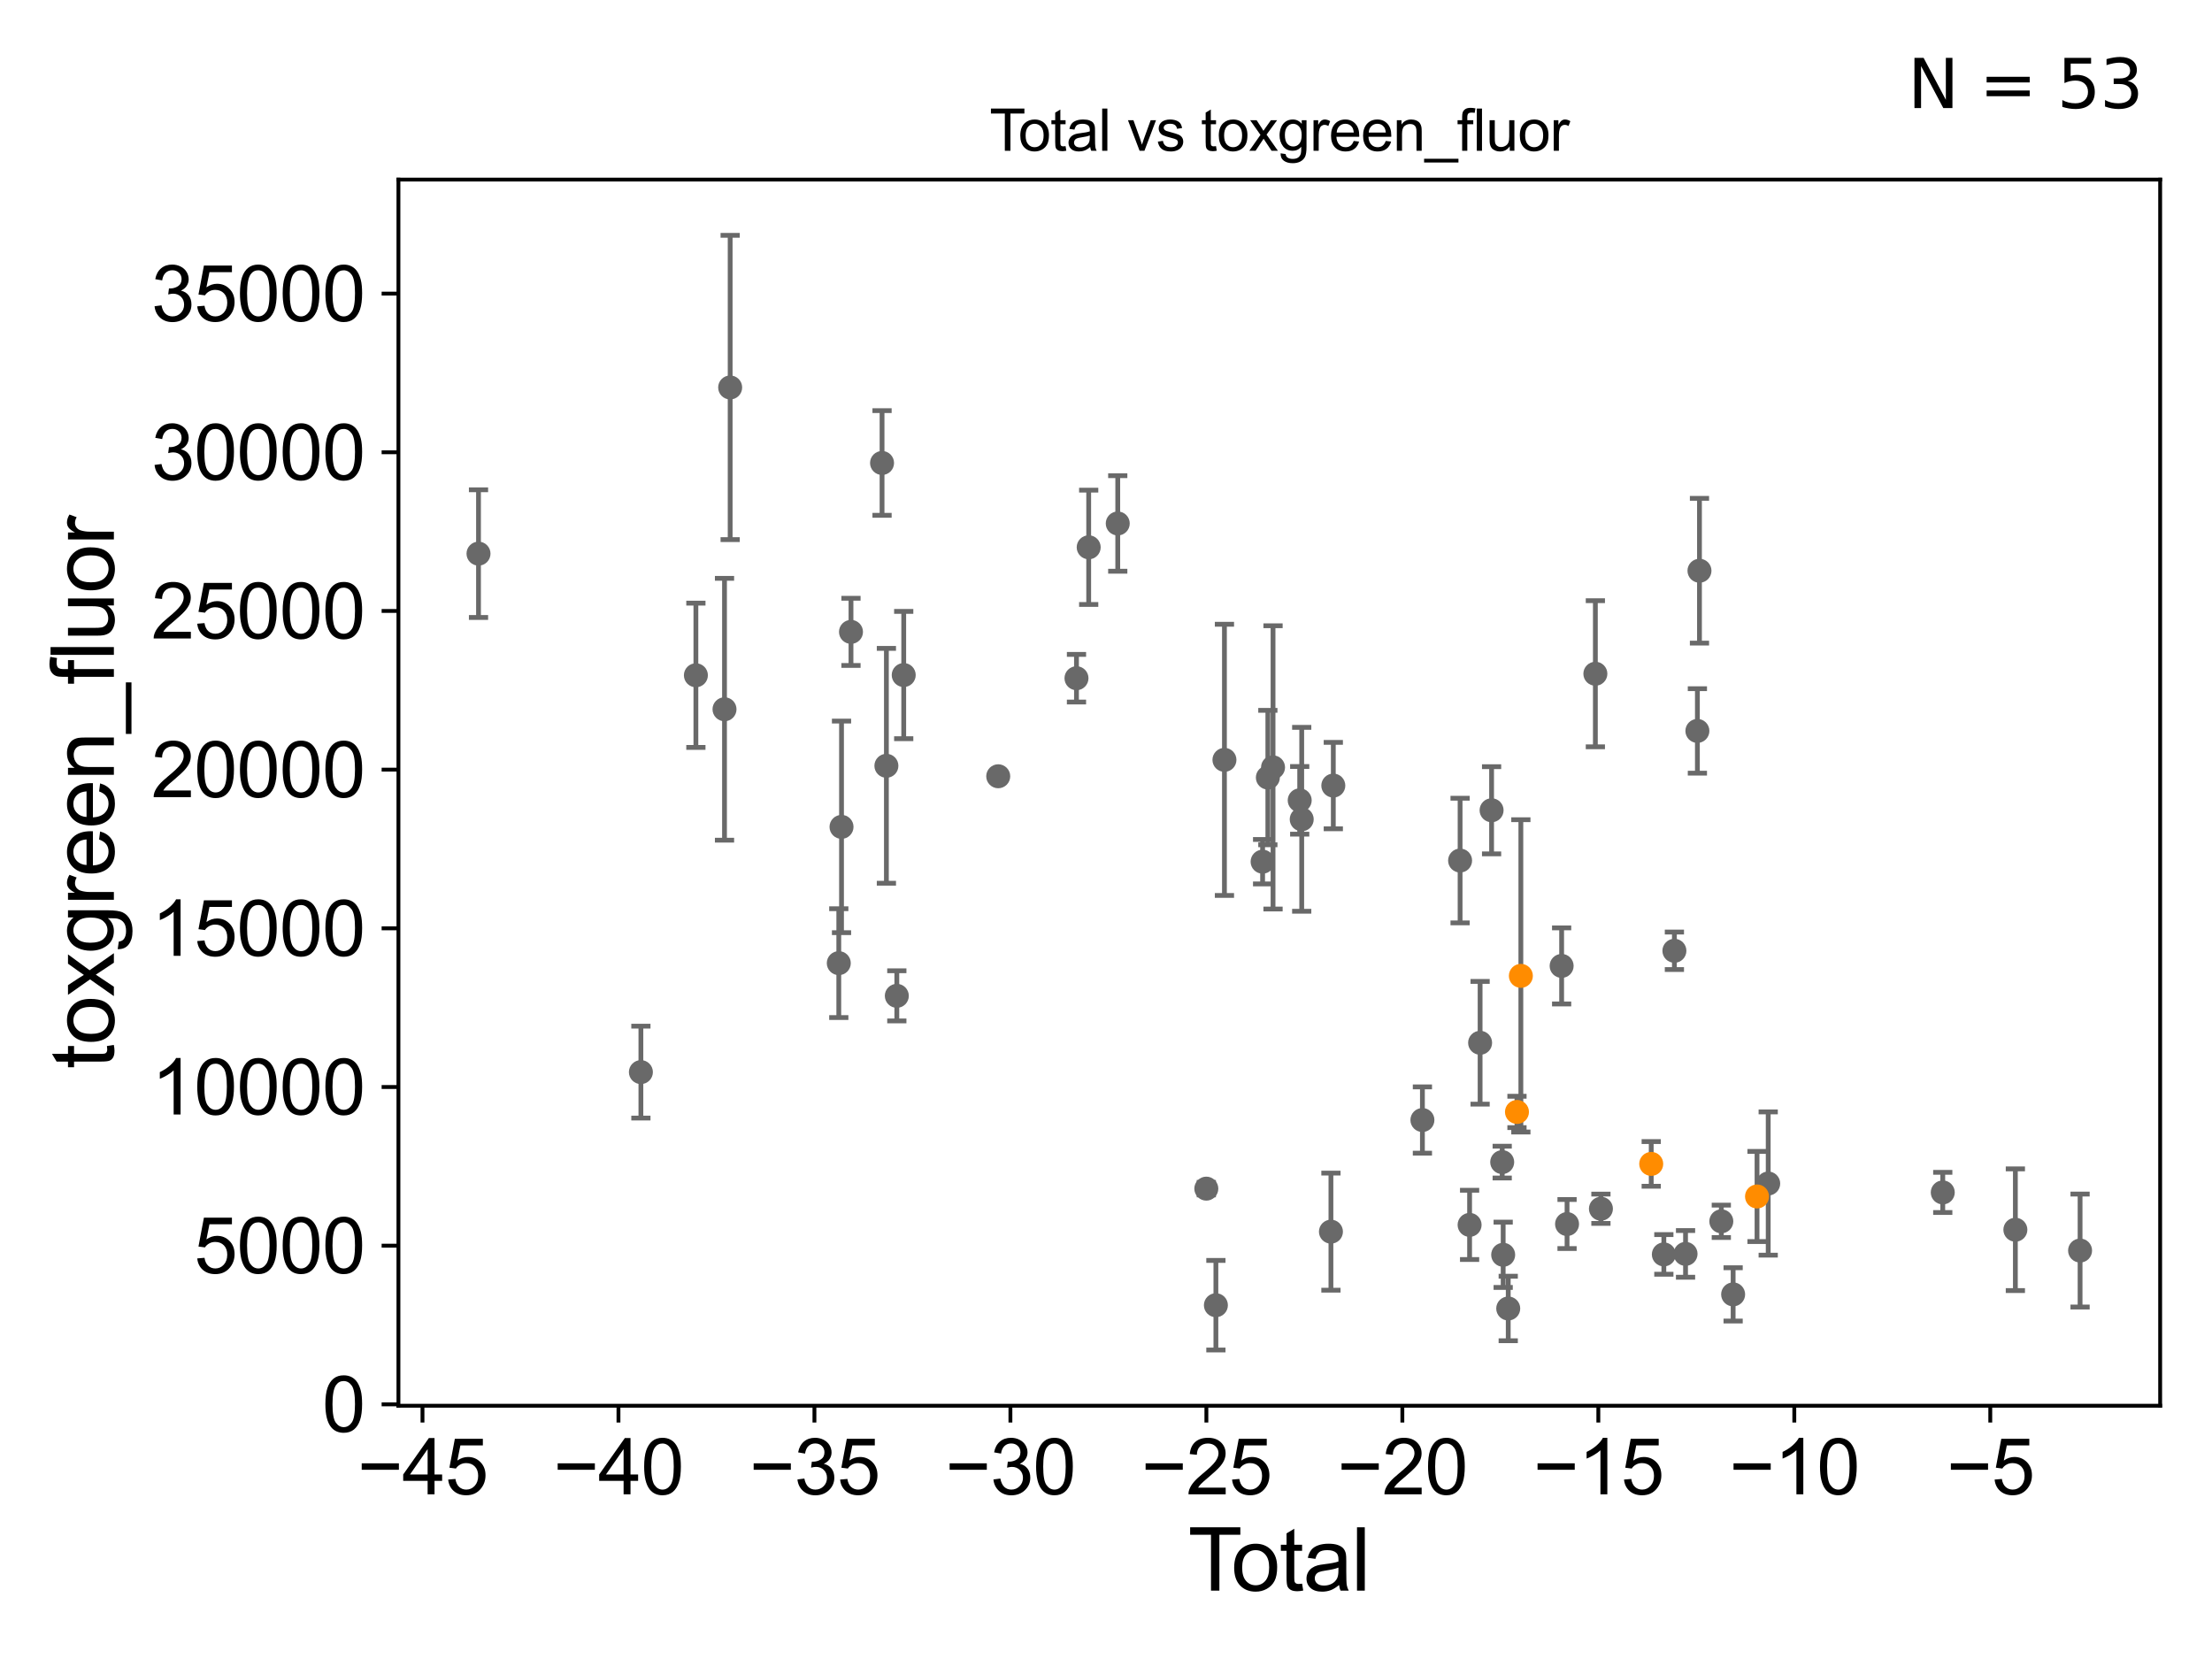 <?xml version="1.0" encoding="utf-8" standalone="no"?>
<!DOCTYPE svg PUBLIC "-//W3C//DTD SVG 1.1//EN"
  "http://www.w3.org/Graphics/SVG/1.1/DTD/svg11.dtd">
<svg xmlns:xlink="http://www.w3.org/1999/xlink" width="460.8pt" height="345.6pt" viewBox="0 0 460.8 345.6" xmlns="http://www.w3.org/2000/svg" version="1.1">
 <defs>
  <style type="text/css">*{stroke-linejoin: round; stroke-linecap: butt}</style>
 </defs>
 <g id="figure_1">
  <g id="patch_1">
   <path d="M 0 345.6 
L 460.8 345.6 
L 460.8 0 
L 0 0 
z
" style="fill: #ffffff"/>
  </g>
  <g id="axes_1">
   <g id="patch_2">
    <path d="M 83 292.84 
L 450 292.84 
L 450 37.411 
L 83 37.411 
z
" style="fill: #ffffff"/>
   </g>
   <g id="PathCollection_1">
    <defs>
     <path id="m5ad9ac6714" d="M 0 1.118 
C 0.297 1.118 0.581 1 0.791 0.791 
C 1 0.581 1.118 0.297 1.118 0 
C 1.118 -0.297 1 -0.581 0.791 -0.791 
C 0.581 -1 0.297 -1.118 0 -1.118 
C -0.297 -1.118 -0.581 -1 -0.791 -0.791 
C -1 -0.581 -1.118 -0.297 -1.118 0 
C -1.118 0.297 -1 0.581 -0.791 0.791 
C -0.581 1 -0.297 1.118 0 1.118 
z
" style="stroke: #696969"/>
    </defs>
    <g clip-path="url(#p7eef98b04d)">
     <use xlink:href="#m5ad9ac6714" x="99.682" y="115.334" style="fill: #696969; stroke: #696969"/>
     <use xlink:href="#m5ad9ac6714" x="419.839" y="256.175" style="fill: #696969; stroke: #696969"/>
     <use xlink:href="#m5ad9ac6714" x="304.164" y="179.268" style="fill: #696969; stroke: #696969"/>
     <use xlink:href="#m5ad9ac6714" x="306.144" y="255.165" style="fill: #696969; stroke: #696969"/>
     <use xlink:href="#m5ad9ac6714" x="308.333" y="217.233" style="fill: #696969; stroke: #696969"/>
     <use xlink:href="#m5ad9ac6714" x="310.725" y="168.793" style="fill: #696969; stroke: #696969"/>
     <use xlink:href="#m5ad9ac6714" x="312.936" y="242.088" style="fill: #696969; stroke: #696969"/>
     <use xlink:href="#m5ad9ac6714" x="313.139" y="261.396" style="fill: #696969; stroke: #696969"/>
     <use xlink:href="#m5ad9ac6714" x="314.192" y="272.583" style="fill: #696969; stroke: #696969"/>
     <use xlink:href="#m5ad9ac6714" x="325.317" y="201.217" style="fill: #696969; stroke: #696969"/>
     <use xlink:href="#m5ad9ac6714" x="326.446" y="254.991" style="fill: #696969; stroke: #696969"/>
     <use xlink:href="#m5ad9ac6714" x="332.344" y="140.355" style="fill: #696969; stroke: #696969"/>
     <use xlink:href="#m5ad9ac6714" x="333.502" y="251.802" style="fill: #696969; stroke: #696969"/>
     <use xlink:href="#m5ad9ac6714" x="346.61" y="261.317" style="fill: #696969; stroke: #696969"/>
     <use xlink:href="#m5ad9ac6714" x="348.808" y="198.066" style="fill: #696969; stroke: #696969"/>
     <use xlink:href="#m5ad9ac6714" x="351.13" y="261.207" style="fill: #696969; stroke: #696969"/>
     <use xlink:href="#m5ad9ac6714" x="353.598" y="152.264" style="fill: #696969; stroke: #696969"/>
     <use xlink:href="#m5ad9ac6714" x="354.031" y="118.896" style="fill: #696969; stroke: #696969"/>
     <use xlink:href="#m5ad9ac6714" x="358.581" y="254.424" style="fill: #696969; stroke: #696969"/>
     <use xlink:href="#m5ad9ac6714" x="361.043" y="269.644" style="fill: #696969; stroke: #696969"/>
     <use xlink:href="#m5ad9ac6714" x="368.35" y="246.55" style="fill: #696969; stroke: #696969"/>
     <use xlink:href="#m5ad9ac6714" x="404.713" y="248.403" style="fill: #696969; stroke: #696969"/>
     <use xlink:href="#m5ad9ac6714" x="277.753" y="163.65" style="fill: #696969; stroke: #696969"/>
     <use xlink:href="#m5ad9ac6714" x="277.258" y="256.577" style="fill: #696969; stroke: #696969"/>
     <use xlink:href="#m5ad9ac6714" x="296.315" y="233.322" style="fill: #696969; stroke: #696969"/>
     <use xlink:href="#m5ad9ac6714" x="270.752" y="166.723" style="fill: #696969; stroke: #696969"/>
     <use xlink:href="#m5ad9ac6714" x="133.51" y="223.339" style="fill: #696969; stroke: #696969"/>
     <use xlink:href="#m5ad9ac6714" x="144.967" y="140.672" style="fill: #696969; stroke: #696969"/>
     <use xlink:href="#m5ad9ac6714" x="150.929" y="147.752" style="fill: #696969; stroke: #696969"/>
     <use xlink:href="#m5ad9ac6714" x="152.106" y="80.716" style="fill: #696969; stroke: #696969"/>
     <use xlink:href="#m5ad9ac6714" x="174.735" y="200.64" style="fill: #696969; stroke: #696969"/>
     <use xlink:href="#m5ad9ac6714" x="175.304" y="172.254" style="fill: #696969; stroke: #696969"/>
     <use xlink:href="#m5ad9ac6714" x="177.276" y="131.633" style="fill: #696969; stroke: #696969"/>
     <use xlink:href="#m5ad9ac6714" x="183.747" y="96.446" style="fill: #696969; stroke: #696969"/>
     <use xlink:href="#m5ad9ac6714" x="184.653" y="159.53" style="fill: #696969; stroke: #696969"/>
     <use xlink:href="#m5ad9ac6714" x="186.824" y="207.451" style="fill: #696969; stroke: #696969"/>
     <use xlink:href="#m5ad9ac6714" x="271.171" y="170.678" style="fill: #696969; stroke: #696969"/>
     <use xlink:href="#m5ad9ac6714" x="188.261" y="140.624" style="fill: #696969; stroke: #696969"/>
     <use xlink:href="#m5ad9ac6714" x="224.251" y="141.286" style="fill: #696969; stroke: #696969"/>
     <use xlink:href="#m5ad9ac6714" x="226.795" y="114.012" style="fill: #696969; stroke: #696969"/>
     <use xlink:href="#m5ad9ac6714" x="232.848" y="109.048" style="fill: #696969; stroke: #696969"/>
     <use xlink:href="#m5ad9ac6714" x="251.298" y="247.614" style="fill: #696969; stroke: #696969"/>
     <use xlink:href="#m5ad9ac6714" x="253.293" y="271.9" style="fill: #696969; stroke: #696969"/>
     <use xlink:href="#m5ad9ac6714" x="255.074" y="158.293" style="fill: #696969; stroke: #696969"/>
     <use xlink:href="#m5ad9ac6714" x="263.024" y="179.504" style="fill: #696969; stroke: #696969"/>
     <use xlink:href="#m5ad9ac6714" x="264.118" y="161.979" style="fill: #696969; stroke: #696969"/>
     <use xlink:href="#m5ad9ac6714" x="265.196" y="159.859" style="fill: #696969; stroke: #696969"/>
     <use xlink:href="#m5ad9ac6714" x="207.949" y="161.711" style="fill: #696969; stroke: #696969"/>
     <use xlink:href="#m5ad9ac6714" x="433.318" y="260.512" style="fill: #696969; stroke: #696969"/>
    </g>
   </g>
   <g id="PathCollection_2">
    <defs>
     <path id="mcf5a7c7d64" d="M 0 1.118 
C 0.297 1.118 0.581 1 0.791 0.791 
C 1 0.581 1.118 0.297 1.118 0 
C 1.118 -0.297 1 -0.581 0.791 -0.791 
C 0.581 -1 0.297 -1.118 0 -1.118 
C -0.297 -1.118 -0.581 -1 -0.791 -0.791 
C -1 -0.581 -1.118 -0.297 -1.118 0 
C -1.118 0.297 -1 0.581 -0.791 0.791 
C -0.581 1 -0.297 1.118 0 1.118 
z
" style="stroke: #ff8c00"/>
    </defs>
    <g clip-path="url(#p7eef98b04d)">
     <use xlink:href="#mcf5a7c7d64" x="316.824" y="203.289" style="fill: #ff8c00; stroke: #ff8c00"/>
     <use xlink:href="#mcf5a7c7d64" x="343.979" y="242.462" style="fill: #ff8c00; stroke: #ff8c00"/>
     <use xlink:href="#mcf5a7c7d64" x="316.013" y="231.639" style="fill: #ff8c00; stroke: #ff8c00"/>
     <use xlink:href="#mcf5a7c7d64" x="366.02" y="249.248" style="fill: #ff8c00; stroke: #ff8c00"/>
    </g>
   </g>
   <g id="matplotlib.axis_1">
    <g id="xtick_1">
     <g id="line2d_1">
      <defs>
       <path id="m6aacf7632d" d="M 0 0 
L 0 3.5 
" style="stroke: #000000; stroke-width: 0.8"/>
      </defs>
      <g>
       <use xlink:href="#m6aacf7632d" x="88.011" y="292.84" style="stroke: #000000; stroke-width: 0.8"/>
      </g>
     </g>
     <g id="text_1">
      <!-- −45 -->
      <g transform="translate(74.441 311.293)scale(0.16 -0.16)">
       <defs>
        <path id="ArialMT-2212" d="M 3381 1997 
L 356 1997 
L 356 2522 
L 3381 2522 
L 3381 1997 
z
" transform="scale(0.016)"/>
        <path id="ArialMT-34" d="M 2069 0 
L 2069 1097 
L 81 1097 
L 81 1613 
L 2172 4581 
L 2631 4581 
L 2631 1613 
L 3250 1613 
L 3250 1097 
L 2631 1097 
L 2631 0 
L 2069 0 
z
M 2069 1613 
L 2069 3678 
L 634 1613 
L 2069 1613 
z
" transform="scale(0.016)"/>
        <path id="ArialMT-35" d="M 266 1200 
L 856 1250 
Q 922 819 1161 601 
Q 1400 384 1738 384 
Q 2144 384 2425 690 
Q 2706 997 2706 1503 
Q 2706 1984 2436 2262 
Q 2166 2541 1728 2541 
Q 1456 2541 1237 2417 
Q 1019 2294 894 2097 
L 366 2166 
L 809 4519 
L 3088 4519 
L 3088 3981 
L 1259 3981 
L 1013 2750 
Q 1425 3038 1878 3038 
Q 2478 3038 2890 2622 
Q 3303 2206 3303 1553 
Q 3303 931 2941 478 
Q 2500 -78 1738 -78 
Q 1113 -78 717 272 
Q 322 622 266 1200 
z
" transform="scale(0.016)"/>
       </defs>
       <use xlink:href="#ArialMT-2212"/>
       <use xlink:href="#ArialMT-34" x="58.398"/>
       <use xlink:href="#ArialMT-35" x="114.014"/>
      </g>
     </g>
    </g>
    <g id="xtick_2">
     <g id="line2d_2">
      <g>
       <use xlink:href="#m6aacf7632d" x="128.836" y="292.84" style="stroke: #000000; stroke-width: 0.8"/>
      </g>
     </g>
     <g id="text_2">
      <!-- −40 -->
      <g transform="translate(115.266 311.293)scale(0.16 -0.16)">
       <defs>
        <path id="ArialMT-30" d="M 266 2259 
Q 266 3072 433 3567 
Q 600 4063 929 4331 
Q 1259 4600 1759 4600 
Q 2128 4600 2406 4451 
Q 2684 4303 2865 4023 
Q 3047 3744 3150 3342 
Q 3253 2941 3253 2259 
Q 3253 1453 3087 958 
Q 2922 463 2592 192 
Q 2263 -78 1759 -78 
Q 1097 -78 719 397 
Q 266 969 266 2259 
z
M 844 2259 
Q 844 1131 1108 757 
Q 1372 384 1759 384 
Q 2147 384 2411 759 
Q 2675 1134 2675 2259 
Q 2675 3391 2411 3762 
Q 2147 4134 1753 4134 
Q 1366 4134 1134 3806 
Q 844 3388 844 2259 
z
" transform="scale(0.016)"/>
       </defs>
       <use xlink:href="#ArialMT-2212"/>
       <use xlink:href="#ArialMT-34" x="58.398"/>
       <use xlink:href="#ArialMT-30" x="114.014"/>
      </g>
     </g>
    </g>
    <g id="xtick_3">
     <g id="line2d_3">
      <g>
       <use xlink:href="#m6aacf7632d" x="169.661" y="292.84" style="stroke: #000000; stroke-width: 0.8"/>
      </g>
     </g>
     <g id="text_3">
      <!-- −35 -->
      <g transform="translate(156.091 311.293)scale(0.16 -0.16)">
       <defs>
        <path id="ArialMT-33" d="M 269 1209 
L 831 1284 
Q 928 806 1161 595 
Q 1394 384 1728 384 
Q 2125 384 2398 659 
Q 2672 934 2672 1341 
Q 2672 1728 2419 1979 
Q 2166 2231 1775 2231 
Q 1616 2231 1378 2169 
L 1441 2663 
Q 1497 2656 1531 2656 
Q 1891 2656 2178 2843 
Q 2466 3031 2466 3422 
Q 2466 3731 2256 3934 
Q 2047 4138 1716 4138 
Q 1388 4138 1169 3931 
Q 950 3725 888 3313 
L 325 3413 
Q 428 3978 793 4289 
Q 1159 4600 1703 4600 
Q 2078 4600 2393 4439 
Q 2709 4278 2876 4000 
Q 3044 3722 3044 3409 
Q 3044 3113 2884 2869 
Q 2725 2625 2413 2481 
Q 2819 2388 3044 2092 
Q 3269 1797 3269 1353 
Q 3269 753 2831 336 
Q 2394 -81 1725 -81 
Q 1122 -81 723 278 
Q 325 638 269 1209 
z
" transform="scale(0.016)"/>
       </defs>
       <use xlink:href="#ArialMT-2212"/>
       <use xlink:href="#ArialMT-33" x="58.398"/>
       <use xlink:href="#ArialMT-35" x="114.014"/>
      </g>
     </g>
    </g>
    <g id="xtick_4">
     <g id="line2d_4">
      <g>
       <use xlink:href="#m6aacf7632d" x="210.486" y="292.84" style="stroke: #000000; stroke-width: 0.8"/>
      </g>
     </g>
     <g id="text_4">
      <!-- −30 -->
      <g transform="translate(196.916 311.293)scale(0.16 -0.16)">
       <use xlink:href="#ArialMT-2212"/>
       <use xlink:href="#ArialMT-33" x="58.398"/>
       <use xlink:href="#ArialMT-30" x="114.014"/>
      </g>
     </g>
    </g>
    <g id="xtick_5">
     <g id="line2d_5">
      <g>
       <use xlink:href="#m6aacf7632d" x="251.311" y="292.84" style="stroke: #000000; stroke-width: 0.8"/>
      </g>
     </g>
     <g id="text_5">
      <!-- −25 -->
      <g transform="translate(237.741 311.293)scale(0.16 -0.16)">
       <defs>
        <path id="ArialMT-32" d="M 3222 541 
L 3222 0 
L 194 0 
Q 188 203 259 391 
Q 375 700 629 1000 
Q 884 1300 1366 1694 
Q 2113 2306 2375 2664 
Q 2638 3022 2638 3341 
Q 2638 3675 2398 3904 
Q 2159 4134 1775 4134 
Q 1369 4134 1125 3890 
Q 881 3647 878 3216 
L 300 3275 
Q 359 3922 746 4261 
Q 1134 4600 1788 4600 
Q 2447 4600 2831 4234 
Q 3216 3869 3216 3328 
Q 3216 3053 3103 2787 
Q 2991 2522 2730 2228 
Q 2469 1934 1863 1422 
Q 1356 997 1212 845 
Q 1069 694 975 541 
L 3222 541 
z
" transform="scale(0.016)"/>
       </defs>
       <use xlink:href="#ArialMT-2212"/>
       <use xlink:href="#ArialMT-32" x="58.398"/>
       <use xlink:href="#ArialMT-35" x="114.014"/>
      </g>
     </g>
    </g>
    <g id="xtick_6">
     <g id="line2d_6">
      <g>
       <use xlink:href="#m6aacf7632d" x="292.136" y="292.84" style="stroke: #000000; stroke-width: 0.8"/>
      </g>
     </g>
     <g id="text_6">
      <!-- −20 -->
      <g transform="translate(278.566 311.293)scale(0.16 -0.16)">
       <use xlink:href="#ArialMT-2212"/>
       <use xlink:href="#ArialMT-32" x="58.398"/>
       <use xlink:href="#ArialMT-30" x="114.014"/>
      </g>
     </g>
    </g>
    <g id="xtick_7">
     <g id="line2d_7">
      <g>
       <use xlink:href="#m6aacf7632d" x="332.961" y="292.84" style="stroke: #000000; stroke-width: 0.8"/>
      </g>
     </g>
     <g id="text_7">
      <!-- −15 -->
      <g transform="translate(319.391 311.293)scale(0.16 -0.16)">
       <defs>
        <path id="ArialMT-31" d="M 2384 0 
L 1822 0 
L 1822 3584 
Q 1619 3391 1289 3197 
Q 959 3003 697 2906 
L 697 3450 
Q 1169 3672 1522 3987 
Q 1875 4303 2022 4600 
L 2384 4600 
L 2384 0 
z
" transform="scale(0.016)"/>
       </defs>
       <use xlink:href="#ArialMT-2212"/>
       <use xlink:href="#ArialMT-31" x="58.398"/>
       <use xlink:href="#ArialMT-35" x="114.014"/>
      </g>
     </g>
    </g>
    <g id="xtick_8">
     <g id="line2d_8">
      <g>
       <use xlink:href="#m6aacf7632d" x="373.786" y="292.84" style="stroke: #000000; stroke-width: 0.8"/>
      </g>
     </g>
     <g id="text_8">
      <!-- −10 -->
      <g transform="translate(360.216 311.293)scale(0.16 -0.16)">
       <use xlink:href="#ArialMT-2212"/>
       <use xlink:href="#ArialMT-31" x="58.398"/>
       <use xlink:href="#ArialMT-30" x="114.014"/>
      </g>
     </g>
    </g>
    <g id="xtick_9">
     <g id="line2d_9">
      <g>
       <use xlink:href="#m6aacf7632d" x="414.611" y="292.84" style="stroke: #000000; stroke-width: 0.8"/>
      </g>
     </g>
     <g id="text_9">
      <!-- −5 -->
      <g transform="translate(405.49 311.293)scale(0.16 -0.16)">
       <use xlink:href="#ArialMT-2212"/>
       <use xlink:href="#ArialMT-35" x="58.398"/>
      </g>
     </g>
    </g>
    <g id="text_10">
     <!-- Total -->
     <g transform="translate(247.495 331.357)scale(0.18 -0.18)">
      <defs>
       <path id="ArialMT-54" d="M 1659 0 
L 1659 4041 
L 150 4041 
L 150 4581 
L 3781 4581 
L 3781 4041 
L 2266 4041 
L 2266 0 
L 1659 0 
z
" transform="scale(0.016)"/>
       <path id="ArialMT-6f" d="M 213 1659 
Q 213 2581 725 3025 
Q 1153 3394 1769 3394 
Q 2453 3394 2887 2945 
Q 3322 2497 3322 1706 
Q 3322 1066 3130 698 
Q 2938 331 2570 128 
Q 2203 -75 1769 -75 
Q 1072 -75 642 372 
Q 213 819 213 1659 
z
M 791 1659 
Q 791 1022 1069 705 
Q 1347 388 1769 388 
Q 2188 388 2466 706 
Q 2744 1025 2744 1678 
Q 2744 2294 2464 2611 
Q 2184 2928 1769 2928 
Q 1347 2928 1069 2612 
Q 791 2297 791 1659 
z
" transform="scale(0.016)"/>
       <path id="ArialMT-74" d="M 1650 503 
L 1731 6 
Q 1494 -44 1306 -44 
Q 1000 -44 831 53 
Q 663 150 594 308 
Q 525 466 525 972 
L 525 2881 
L 113 2881 
L 113 3319 
L 525 3319 
L 525 4141 
L 1084 4478 
L 1084 3319 
L 1650 3319 
L 1650 2881 
L 1084 2881 
L 1084 941 
Q 1084 700 1114 631 
Q 1144 563 1211 522 
Q 1278 481 1403 481 
Q 1497 481 1650 503 
z
" transform="scale(0.016)"/>
       <path id="ArialMT-61" d="M 2588 409 
Q 2275 144 1986 34 
Q 1697 -75 1366 -75 
Q 819 -75 525 192 
Q 231 459 231 875 
Q 231 1119 342 1320 
Q 453 1522 633 1644 
Q 813 1766 1038 1828 
Q 1203 1872 1538 1913 
Q 2219 1994 2541 2106 
Q 2544 2222 2544 2253 
Q 2544 2597 2384 2738 
Q 2169 2928 1744 2928 
Q 1347 2928 1158 2789 
Q 969 2650 878 2297 
L 328 2372 
Q 403 2725 575 2942 
Q 747 3159 1072 3276 
Q 1397 3394 1825 3394 
Q 2250 3394 2515 3294 
Q 2781 3194 2906 3042 
Q 3031 2891 3081 2659 
Q 3109 2516 3109 2141 
L 3109 1391 
Q 3109 606 3145 398 
Q 3181 191 3288 0 
L 2700 0 
Q 2613 175 2588 409 
z
M 2541 1666 
Q 2234 1541 1622 1453 
Q 1275 1403 1131 1340 
Q 988 1278 909 1158 
Q 831 1038 831 891 
Q 831 666 1001 516 
Q 1172 366 1500 366 
Q 1825 366 2078 508 
Q 2331 650 2450 897 
Q 2541 1088 2541 1459 
L 2541 1666 
z
" transform="scale(0.016)"/>
       <path id="ArialMT-6c" d="M 409 0 
L 409 4581 
L 972 4581 
L 972 0 
L 409 0 
z
" transform="scale(0.016)"/>
      </defs>
      <use xlink:href="#ArialMT-54"/>
      <use xlink:href="#ArialMT-6f" x="49.959"/>
      <use xlink:href="#ArialMT-74" x="105.574"/>
      <use xlink:href="#ArialMT-61" x="133.357"/>
      <use xlink:href="#ArialMT-6c" x="188.973"/>
     </g>
    </g>
   </g>
   <g id="matplotlib.axis_2">
    <g id="ytick_1">
     <g id="line2d_10">
      <defs>
       <path id="mf12c373e8e" d="M 0 0 
L -3.5 0 
" style="stroke: #000000; stroke-width: 0.8"/>
      </defs>
      <g>
       <use xlink:href="#mf12c373e8e" x="83" y="292.553" style="stroke: #000000; stroke-width: 0.8"/>
      </g>
     </g>
     <g id="text_11">
      <!-- 0 -->
      <g transform="translate(67.103 298.28)scale(0.16 -0.16)">
       <use xlink:href="#ArialMT-30"/>
      </g>
     </g>
    </g>
    <g id="ytick_2">
     <g id="line2d_11">
      <g>
       <use xlink:href="#mf12c373e8e" x="83" y="259.498" style="stroke: #000000; stroke-width: 0.8"/>
      </g>
     </g>
     <g id="text_12">
      <!-- 5000 -->
      <g transform="translate(40.41 265.224)scale(0.16 -0.16)">
       <use xlink:href="#ArialMT-35"/>
       <use xlink:href="#ArialMT-30" x="55.615"/>
       <use xlink:href="#ArialMT-30" x="111.23"/>
       <use xlink:href="#ArialMT-30" x="166.846"/>
      </g>
     </g>
    </g>
    <g id="ytick_3">
     <g id="line2d_12">
      <g>
       <use xlink:href="#mf12c373e8e" x="83" y="226.443" style="stroke: #000000; stroke-width: 0.8"/>
      </g>
     </g>
     <g id="text_13">
      <!-- 10000 -->
      <g transform="translate(31.512 232.169)scale(0.16 -0.16)">
       <use xlink:href="#ArialMT-31"/>
       <use xlink:href="#ArialMT-30" x="55.615"/>
       <use xlink:href="#ArialMT-30" x="111.23"/>
       <use xlink:href="#ArialMT-30" x="166.846"/>
       <use xlink:href="#ArialMT-30" x="222.461"/>
      </g>
     </g>
    </g>
    <g id="ytick_4">
     <g id="line2d_13">
      <g>
       <use xlink:href="#mf12c373e8e" x="83" y="193.388" style="stroke: #000000; stroke-width: 0.8"/>
      </g>
     </g>
     <g id="text_14">
      <!-- 15000 -->
      <g transform="translate(31.512 199.114)scale(0.16 -0.16)">
       <use xlink:href="#ArialMT-31"/>
       <use xlink:href="#ArialMT-35" x="55.615"/>
       <use xlink:href="#ArialMT-30" x="111.23"/>
       <use xlink:href="#ArialMT-30" x="166.846"/>
       <use xlink:href="#ArialMT-30" x="222.461"/>
      </g>
     </g>
    </g>
    <g id="ytick_5">
     <g id="line2d_14">
      <g>
       <use xlink:href="#mf12c373e8e" x="83" y="160.332" style="stroke: #000000; stroke-width: 0.8"/>
      </g>
     </g>
     <g id="text_15">
      <!-- 20000 -->
      <g transform="translate(31.512 166.059)scale(0.16 -0.16)">
       <use xlink:href="#ArialMT-32"/>
       <use xlink:href="#ArialMT-30" x="55.615"/>
       <use xlink:href="#ArialMT-30" x="111.23"/>
       <use xlink:href="#ArialMT-30" x="166.846"/>
       <use xlink:href="#ArialMT-30" x="222.461"/>
      </g>
     </g>
    </g>
    <g id="ytick_6">
     <g id="line2d_15">
      <g>
       <use xlink:href="#mf12c373e8e" x="83" y="127.277" style="stroke: #000000; stroke-width: 0.8"/>
      </g>
     </g>
     <g id="text_16">
      <!-- 25000 -->
      <g transform="translate(31.512 133.003)scale(0.16 -0.16)">
       <use xlink:href="#ArialMT-32"/>
       <use xlink:href="#ArialMT-35" x="55.615"/>
       <use xlink:href="#ArialMT-30" x="111.23"/>
       <use xlink:href="#ArialMT-30" x="166.846"/>
       <use xlink:href="#ArialMT-30" x="222.461"/>
      </g>
     </g>
    </g>
    <g id="ytick_7">
     <g id="line2d_16">
      <g>
       <use xlink:href="#mf12c373e8e" x="83" y="94.222" style="stroke: #000000; stroke-width: 0.8"/>
      </g>
     </g>
     <g id="text_17">
      <!-- 30000 -->
      <g transform="translate(31.512 99.948)scale(0.16 -0.16)">
       <use xlink:href="#ArialMT-33"/>
       <use xlink:href="#ArialMT-30" x="55.615"/>
       <use xlink:href="#ArialMT-30" x="111.23"/>
       <use xlink:href="#ArialMT-30" x="166.846"/>
       <use xlink:href="#ArialMT-30" x="222.461"/>
      </g>
     </g>
    </g>
    <g id="ytick_8">
     <g id="line2d_17">
      <g>
       <use xlink:href="#mf12c373e8e" x="83" y="61.167" style="stroke: #000000; stroke-width: 0.8"/>
      </g>
     </g>
     <g id="text_18">
      <!-- 35000 -->
      <g transform="translate(31.512 66.893)scale(0.16 -0.16)">
       <use xlink:href="#ArialMT-33"/>
       <use xlink:href="#ArialMT-35" x="55.615"/>
       <use xlink:href="#ArialMT-30" x="111.23"/>
       <use xlink:href="#ArialMT-30" x="166.846"/>
       <use xlink:href="#ArialMT-30" x="222.461"/>
      </g>
     </g>
    </g>
    <g id="text_19">
     <!-- toxgreen_fluor -->
     <g transform="translate(23.724 222.658)rotate(-90)scale(0.18 -0.18)">
      <defs>
       <path id="ArialMT-78" d="M 47 0 
L 1259 1725 
L 138 3319 
L 841 3319 
L 1350 2541 
Q 1494 2319 1581 2169 
Q 1719 2375 1834 2534 
L 2394 3319 
L 3066 3319 
L 1919 1756 
L 3153 0 
L 2463 0 
L 1781 1031 
L 1600 1309 
L 728 0 
L 47 0 
z
" transform="scale(0.016)"/>
       <path id="ArialMT-67" d="M 319 -275 
L 866 -356 
Q 900 -609 1056 -725 
Q 1266 -881 1628 -881 
Q 2019 -881 2231 -725 
Q 2444 -569 2519 -288 
Q 2563 -116 2559 434 
Q 2191 0 1641 0 
Q 956 0 581 494 
Q 206 988 206 1678 
Q 206 2153 378 2554 
Q 550 2956 876 3175 
Q 1203 3394 1644 3394 
Q 2231 3394 2613 2919 
L 2613 3319 
L 3131 3319 
L 3131 450 
Q 3131 -325 2973 -648 
Q 2816 -972 2473 -1159 
Q 2131 -1347 1631 -1347 
Q 1038 -1347 672 -1080 
Q 306 -813 319 -275 
z
M 784 1719 
Q 784 1066 1043 766 
Q 1303 466 1694 466 
Q 2081 466 2343 764 
Q 2606 1063 2606 1700 
Q 2606 2309 2336 2618 
Q 2066 2928 1684 2928 
Q 1309 2928 1046 2623 
Q 784 2319 784 1719 
z
" transform="scale(0.016)"/>
       <path id="ArialMT-72" d="M 416 0 
L 416 3319 
L 922 3319 
L 922 2816 
Q 1116 3169 1280 3281 
Q 1444 3394 1641 3394 
Q 1925 3394 2219 3213 
L 2025 2691 
Q 1819 2813 1613 2813 
Q 1428 2813 1281 2702 
Q 1134 2591 1072 2394 
Q 978 2094 978 1738 
L 978 0 
L 416 0 
z
" transform="scale(0.016)"/>
       <path id="ArialMT-65" d="M 2694 1069 
L 3275 997 
Q 3138 488 2766 206 
Q 2394 -75 1816 -75 
Q 1088 -75 661 373 
Q 234 822 234 1631 
Q 234 2469 665 2931 
Q 1097 3394 1784 3394 
Q 2450 3394 2872 2941 
Q 3294 2488 3294 1666 
Q 3294 1616 3291 1516 
L 816 1516 
Q 847 969 1125 678 
Q 1403 388 1819 388 
Q 2128 388 2347 550 
Q 2566 713 2694 1069 
z
M 847 1978 
L 2700 1978 
Q 2663 2397 2488 2606 
Q 2219 2931 1791 2931 
Q 1403 2931 1139 2672 
Q 875 2413 847 1978 
z
" transform="scale(0.016)"/>
       <path id="ArialMT-6e" d="M 422 0 
L 422 3319 
L 928 3319 
L 928 2847 
Q 1294 3394 1984 3394 
Q 2284 3394 2536 3286 
Q 2788 3178 2913 3003 
Q 3038 2828 3088 2588 
Q 3119 2431 3119 2041 
L 3119 0 
L 2556 0 
L 2556 2019 
Q 2556 2363 2490 2533 
Q 2425 2703 2258 2804 
Q 2091 2906 1866 2906 
Q 1506 2906 1245 2678 
Q 984 2450 984 1813 
L 984 0 
L 422 0 
z
" transform="scale(0.016)"/>
       <path id="ArialMT-5f" d="M -97 -1272 
L -97 -866 
L 3631 -866 
L 3631 -1272 
L -97 -1272 
z
" transform="scale(0.016)"/>
       <path id="ArialMT-66" d="M 556 0 
L 556 2881 
L 59 2881 
L 59 3319 
L 556 3319 
L 556 3672 
Q 556 4006 616 4169 
Q 697 4388 901 4523 
Q 1106 4659 1475 4659 
Q 1713 4659 2000 4603 
L 1916 4113 
Q 1741 4144 1584 4144 
Q 1328 4144 1222 4034 
Q 1116 3925 1116 3625 
L 1116 3319 
L 1763 3319 
L 1763 2881 
L 1116 2881 
L 1116 0 
L 556 0 
z
" transform="scale(0.016)"/>
       <path id="ArialMT-75" d="M 2597 0 
L 2597 488 
Q 2209 -75 1544 -75 
Q 1250 -75 995 37 
Q 741 150 617 320 
Q 494 491 444 738 
Q 409 903 409 1263 
L 409 3319 
L 972 3319 
L 972 1478 
Q 972 1038 1006 884 
Q 1059 663 1231 536 
Q 1403 409 1656 409 
Q 1909 409 2131 539 
Q 2353 669 2445 892 
Q 2538 1116 2538 1541 
L 2538 3319 
L 3100 3319 
L 3100 0 
L 2597 0 
z
" transform="scale(0.016)"/>
      </defs>
      <use xlink:href="#ArialMT-74"/>
      <use xlink:href="#ArialMT-6f" x="27.783"/>
      <use xlink:href="#ArialMT-78" x="83.398"/>
      <use xlink:href="#ArialMT-67" x="133.398"/>
      <use xlink:href="#ArialMT-72" x="189.014"/>
      <use xlink:href="#ArialMT-65" x="222.314"/>
      <use xlink:href="#ArialMT-65" x="277.93"/>
      <use xlink:href="#ArialMT-6e" x="333.545"/>
      <use xlink:href="#ArialMT-5f" x="389.16"/>
      <use xlink:href="#ArialMT-66" x="444.775"/>
      <use xlink:href="#ArialMT-6c" x="472.559"/>
      <use xlink:href="#ArialMT-75" x="494.775"/>
      <use xlink:href="#ArialMT-6f" x="550.391"/>
      <use xlink:href="#ArialMT-72" x="606.006"/>
     </g>
    </g>
   </g>
   <g id="LineCollection_1">
    <path d="M 99.682 128.632 
L 99.682 102.037 
" clip-path="url(#p7eef98b04d)" style="fill: none; stroke: #696969"/>
    <path d="M 419.839 268.851 
L 419.839 243.498 
" clip-path="url(#p7eef98b04d)" style="fill: none; stroke: #696969"/>
    <path d="M 304.164 192.252 
L 304.164 166.285 
" clip-path="url(#p7eef98b04d)" style="fill: none; stroke: #696969"/>
    <path d="M 306.144 262.378 
L 306.144 247.952 
" clip-path="url(#p7eef98b04d)" style="fill: none; stroke: #696969"/>
    <path d="M 308.333 230.016 
L 308.333 204.449 
" clip-path="url(#p7eef98b04d)" style="fill: none; stroke: #696969"/>
    <path d="M 310.725 177.874 
L 310.725 159.712 
" clip-path="url(#p7eef98b04d)" style="fill: none; stroke: #696969"/>
    <path d="M 312.936 245.398 
L 312.936 238.777 
" clip-path="url(#p7eef98b04d)" style="fill: none; stroke: #696969"/>
    <path d="M 313.139 268.198 
L 313.139 254.594 
" clip-path="url(#p7eef98b04d)" style="fill: none; stroke: #696969"/>
    <path d="M 314.192 279.3 
L 314.192 265.865 
" clip-path="url(#p7eef98b04d)" style="fill: none; stroke: #696969"/>
    <path d="M 325.317 209.14 
L 325.317 193.295 
" clip-path="url(#p7eef98b04d)" style="fill: none; stroke: #696969"/>
    <path d="M 326.446 260.097 
L 326.446 249.885 
" clip-path="url(#p7eef98b04d)" style="fill: none; stroke: #696969"/>
    <path d="M 332.344 155.571 
L 332.344 125.139 
" clip-path="url(#p7eef98b04d)" style="fill: none; stroke: #696969"/>
    <path d="M 333.502 254.856 
L 333.502 248.749 
" clip-path="url(#p7eef98b04d)" style="fill: none; stroke: #696969"/>
    <path d="M 346.61 265.447 
L 346.61 257.186 
" clip-path="url(#p7eef98b04d)" style="fill: none; stroke: #696969"/>
    <path d="M 348.808 201.969 
L 348.808 194.163 
" clip-path="url(#p7eef98b04d)" style="fill: none; stroke: #696969"/>
    <path d="M 351.13 266.07 
L 351.13 256.345 
" clip-path="url(#p7eef98b04d)" style="fill: none; stroke: #696969"/>
    <path d="M 353.598 161.061 
L 353.598 143.467 
" clip-path="url(#p7eef98b04d)" style="fill: none; stroke: #696969"/>
    <path d="M 354.031 133.974 
L 354.031 103.818 
" clip-path="url(#p7eef98b04d)" style="fill: none; stroke: #696969"/>
    <path d="M 358.581 257.798 
L 358.581 251.05 
" clip-path="url(#p7eef98b04d)" style="fill: none; stroke: #696969"/>
    <path d="M 361.043 275.196 
L 361.043 264.092 
" clip-path="url(#p7eef98b04d)" style="fill: none; stroke: #696969"/>
    <path d="M 368.35 261.472 
L 368.35 231.628 
" clip-path="url(#p7eef98b04d)" style="fill: none; stroke: #696969"/>
    <path d="M 404.713 252.586 
L 404.713 244.22 
" clip-path="url(#p7eef98b04d)" style="fill: none; stroke: #696969"/>
    <path d="M 277.753 172.651 
L 277.753 154.649 
" clip-path="url(#p7eef98b04d)" style="fill: none; stroke: #696969"/>
    <path d="M 277.258 268.773 
L 277.258 244.38 
" clip-path="url(#p7eef98b04d)" style="fill: none; stroke: #696969"/>
    <path d="M 296.315 240.226 
L 296.315 226.419 
" clip-path="url(#p7eef98b04d)" style="fill: none; stroke: #696969"/>
    <path d="M 270.752 173.768 
L 270.752 159.678 
" clip-path="url(#p7eef98b04d)" style="fill: none; stroke: #696969"/>
    <path d="M 133.51 232.909 
L 133.51 213.768 
" clip-path="url(#p7eef98b04d)" style="fill: none; stroke: #696969"/>
    <path d="M 144.967 155.702 
L 144.967 125.643 
" clip-path="url(#p7eef98b04d)" style="fill: none; stroke: #696969"/>
    <path d="M 150.929 175.025 
L 150.929 120.479 
" clip-path="url(#p7eef98b04d)" style="fill: none; stroke: #696969"/>
    <path d="M 152.106 112.411 
L 152.106 49.022 
" clip-path="url(#p7eef98b04d)" style="fill: none; stroke: #696969"/>
    <path d="M 174.735 211.978 
L 174.735 189.302 
" clip-path="url(#p7eef98b04d)" style="fill: none; stroke: #696969"/>
    <path d="M 175.304 194.292 
L 175.304 150.216 
" clip-path="url(#p7eef98b04d)" style="fill: none; stroke: #696969"/>
    <path d="M 177.276 138.631 
L 177.276 124.634 
" clip-path="url(#p7eef98b04d)" style="fill: none; stroke: #696969"/>
    <path d="M 183.747 107.347 
L 183.747 85.545 
" clip-path="url(#p7eef98b04d)" style="fill: none; stroke: #696969"/>
    <path d="M 184.653 183.993 
L 184.653 135.068 
" clip-path="url(#p7eef98b04d)" style="fill: none; stroke: #696969"/>
    <path d="M 186.824 212.672 
L 186.824 202.23 
" clip-path="url(#p7eef98b04d)" style="fill: none; stroke: #696969"/>
    <path d="M 271.171 189.833 
L 271.171 151.522 
" clip-path="url(#p7eef98b04d)" style="fill: none; stroke: #696969"/>
    <path d="M 188.261 153.884 
L 188.261 127.364 
" clip-path="url(#p7eef98b04d)" style="fill: none; stroke: #696969"/>
    <path d="M 224.251 146.247 
L 224.251 136.325 
" clip-path="url(#p7eef98b04d)" style="fill: none; stroke: #696969"/>
    <path d="M 226.795 125.917 
L 226.795 102.106 
" clip-path="url(#p7eef98b04d)" style="fill: none; stroke: #696969"/>
    <path d="M 232.848 118.999 
L 232.848 99.096 
" clip-path="url(#p7eef98b04d)" style="fill: none; stroke: #696969"/>
    <path d="M 251.298 248.918 
L 251.298 246.311 
" clip-path="url(#p7eef98b04d)" style="fill: none; stroke: #696969"/>
    <path d="M 253.293 281.23 
L 253.293 262.571 
" clip-path="url(#p7eef98b04d)" style="fill: none; stroke: #696969"/>
    <path d="M 255.074 186.541 
L 255.074 130.045 
" clip-path="url(#p7eef98b04d)" style="fill: none; stroke: #696969"/>
    <path d="M 263.024 184.135 
L 263.024 174.873 
" clip-path="url(#p7eef98b04d)" style="fill: none; stroke: #696969"/>
    <path d="M 264.118 175.982 
L 264.118 147.976 
" clip-path="url(#p7eef98b04d)" style="fill: none; stroke: #696969"/>
    <path d="M 265.196 189.362 
L 265.196 130.356 
" clip-path="url(#p7eef98b04d)" style="fill: none; stroke: #696969"/>
    <path d="M 207.949 162.163 
L 207.949 161.26 
" clip-path="url(#p7eef98b04d)" style="fill: none; stroke: #696969"/>
    <path d="M 433.318 272.277 
L 433.318 248.746 
" clip-path="url(#p7eef98b04d)" style="fill: none; stroke: #696969"/>
   </g>
   <g id="line2d_18">
    <defs>
     <path id="ma748919823" d="M 2 0 
L -2 -0 
" style="stroke: #696969"/>
    </defs>
    <g clip-path="url(#p7eef98b04d)">
     <use xlink:href="#ma748919823" x="99.682" y="128.632" style="fill: #696969; stroke: #696969"/>
     <use xlink:href="#ma748919823" x="419.839" y="268.851" style="fill: #696969; stroke: #696969"/>
     <use xlink:href="#ma748919823" x="304.164" y="192.252" style="fill: #696969; stroke: #696969"/>
     <use xlink:href="#ma748919823" x="306.144" y="262.378" style="fill: #696969; stroke: #696969"/>
     <use xlink:href="#ma748919823" x="308.333" y="230.016" style="fill: #696969; stroke: #696969"/>
     <use xlink:href="#ma748919823" x="310.725" y="177.874" style="fill: #696969; stroke: #696969"/>
     <use xlink:href="#ma748919823" x="312.936" y="245.398" style="fill: #696969; stroke: #696969"/>
     <use xlink:href="#ma748919823" x="313.139" y="268.198" style="fill: #696969; stroke: #696969"/>
     <use xlink:href="#ma748919823" x="314.192" y="279.3" style="fill: #696969; stroke: #696969"/>
     <use xlink:href="#ma748919823" x="325.317" y="209.14" style="fill: #696969; stroke: #696969"/>
     <use xlink:href="#ma748919823" x="326.446" y="260.097" style="fill: #696969; stroke: #696969"/>
     <use xlink:href="#ma748919823" x="332.344" y="155.571" style="fill: #696969; stroke: #696969"/>
     <use xlink:href="#ma748919823" x="333.502" y="254.856" style="fill: #696969; stroke: #696969"/>
     <use xlink:href="#ma748919823" x="346.61" y="265.447" style="fill: #696969; stroke: #696969"/>
     <use xlink:href="#ma748919823" x="348.808" y="201.969" style="fill: #696969; stroke: #696969"/>
     <use xlink:href="#ma748919823" x="351.13" y="266.07" style="fill: #696969; stroke: #696969"/>
     <use xlink:href="#ma748919823" x="353.598" y="161.061" style="fill: #696969; stroke: #696969"/>
     <use xlink:href="#ma748919823" x="354.031" y="133.974" style="fill: #696969; stroke: #696969"/>
     <use xlink:href="#ma748919823" x="358.581" y="257.798" style="fill: #696969; stroke: #696969"/>
     <use xlink:href="#ma748919823" x="361.043" y="275.196" style="fill: #696969; stroke: #696969"/>
     <use xlink:href="#ma748919823" x="368.35" y="261.472" style="fill: #696969; stroke: #696969"/>
     <use xlink:href="#ma748919823" x="404.713" y="252.586" style="fill: #696969; stroke: #696969"/>
     <use xlink:href="#ma748919823" x="277.753" y="172.651" style="fill: #696969; stroke: #696969"/>
     <use xlink:href="#ma748919823" x="277.258" y="268.773" style="fill: #696969; stroke: #696969"/>
     <use xlink:href="#ma748919823" x="296.315" y="240.226" style="fill: #696969; stroke: #696969"/>
     <use xlink:href="#ma748919823" x="270.752" y="173.768" style="fill: #696969; stroke: #696969"/>
     <use xlink:href="#ma748919823" x="133.51" y="232.909" style="fill: #696969; stroke: #696969"/>
     <use xlink:href="#ma748919823" x="144.967" y="155.702" style="fill: #696969; stroke: #696969"/>
     <use xlink:href="#ma748919823" x="150.929" y="175.025" style="fill: #696969; stroke: #696969"/>
     <use xlink:href="#ma748919823" x="152.106" y="112.411" style="fill: #696969; stroke: #696969"/>
     <use xlink:href="#ma748919823" x="174.735" y="211.978" style="fill: #696969; stroke: #696969"/>
     <use xlink:href="#ma748919823" x="175.304" y="194.292" style="fill: #696969; stroke: #696969"/>
     <use xlink:href="#ma748919823" x="177.276" y="138.631" style="fill: #696969; stroke: #696969"/>
     <use xlink:href="#ma748919823" x="183.747" y="107.347" style="fill: #696969; stroke: #696969"/>
     <use xlink:href="#ma748919823" x="184.653" y="183.993" style="fill: #696969; stroke: #696969"/>
     <use xlink:href="#ma748919823" x="186.824" y="212.672" style="fill: #696969; stroke: #696969"/>
     <use xlink:href="#ma748919823" x="271.171" y="189.833" style="fill: #696969; stroke: #696969"/>
     <use xlink:href="#ma748919823" x="188.261" y="153.884" style="fill: #696969; stroke: #696969"/>
     <use xlink:href="#ma748919823" x="224.251" y="146.247" style="fill: #696969; stroke: #696969"/>
     <use xlink:href="#ma748919823" x="226.795" y="125.917" style="fill: #696969; stroke: #696969"/>
     <use xlink:href="#ma748919823" x="232.848" y="118.999" style="fill: #696969; stroke: #696969"/>
     <use xlink:href="#ma748919823" x="251.298" y="248.918" style="fill: #696969; stroke: #696969"/>
     <use xlink:href="#ma748919823" x="253.293" y="281.23" style="fill: #696969; stroke: #696969"/>
     <use xlink:href="#ma748919823" x="255.074" y="186.541" style="fill: #696969; stroke: #696969"/>
     <use xlink:href="#ma748919823" x="263.024" y="184.135" style="fill: #696969; stroke: #696969"/>
     <use xlink:href="#ma748919823" x="264.118" y="175.982" style="fill: #696969; stroke: #696969"/>
     <use xlink:href="#ma748919823" x="265.196" y="189.362" style="fill: #696969; stroke: #696969"/>
     <use xlink:href="#ma748919823" x="207.949" y="162.163" style="fill: #696969; stroke: #696969"/>
     <use xlink:href="#ma748919823" x="433.318" y="272.277" style="fill: #696969; stroke: #696969"/>
    </g>
   </g>
   <g id="line2d_19">
    <g clip-path="url(#p7eef98b04d)">
     <use xlink:href="#ma748919823" x="99.682" y="102.037" style="fill: #696969; stroke: #696969"/>
     <use xlink:href="#ma748919823" x="419.839" y="243.498" style="fill: #696969; stroke: #696969"/>
     <use xlink:href="#ma748919823" x="304.164" y="166.285" style="fill: #696969; stroke: #696969"/>
     <use xlink:href="#ma748919823" x="306.144" y="247.952" style="fill: #696969; stroke: #696969"/>
     <use xlink:href="#ma748919823" x="308.333" y="204.449" style="fill: #696969; stroke: #696969"/>
     <use xlink:href="#ma748919823" x="310.725" y="159.712" style="fill: #696969; stroke: #696969"/>
     <use xlink:href="#ma748919823" x="312.936" y="238.777" style="fill: #696969; stroke: #696969"/>
     <use xlink:href="#ma748919823" x="313.139" y="254.594" style="fill: #696969; stroke: #696969"/>
     <use xlink:href="#ma748919823" x="314.192" y="265.865" style="fill: #696969; stroke: #696969"/>
     <use xlink:href="#ma748919823" x="325.317" y="193.295" style="fill: #696969; stroke: #696969"/>
     <use xlink:href="#ma748919823" x="326.446" y="249.885" style="fill: #696969; stroke: #696969"/>
     <use xlink:href="#ma748919823" x="332.344" y="125.139" style="fill: #696969; stroke: #696969"/>
     <use xlink:href="#ma748919823" x="333.502" y="248.749" style="fill: #696969; stroke: #696969"/>
     <use xlink:href="#ma748919823" x="346.61" y="257.186" style="fill: #696969; stroke: #696969"/>
     <use xlink:href="#ma748919823" x="348.808" y="194.163" style="fill: #696969; stroke: #696969"/>
     <use xlink:href="#ma748919823" x="351.13" y="256.345" style="fill: #696969; stroke: #696969"/>
     <use xlink:href="#ma748919823" x="353.598" y="143.467" style="fill: #696969; stroke: #696969"/>
     <use xlink:href="#ma748919823" x="354.031" y="103.818" style="fill: #696969; stroke: #696969"/>
     <use xlink:href="#ma748919823" x="358.581" y="251.05" style="fill: #696969; stroke: #696969"/>
     <use xlink:href="#ma748919823" x="361.043" y="264.092" style="fill: #696969; stroke: #696969"/>
     <use xlink:href="#ma748919823" x="368.35" y="231.628" style="fill: #696969; stroke: #696969"/>
     <use xlink:href="#ma748919823" x="404.713" y="244.22" style="fill: #696969; stroke: #696969"/>
     <use xlink:href="#ma748919823" x="277.753" y="154.649" style="fill: #696969; stroke: #696969"/>
     <use xlink:href="#ma748919823" x="277.258" y="244.38" style="fill: #696969; stroke: #696969"/>
     <use xlink:href="#ma748919823" x="296.315" y="226.419" style="fill: #696969; stroke: #696969"/>
     <use xlink:href="#ma748919823" x="270.752" y="159.678" style="fill: #696969; stroke: #696969"/>
     <use xlink:href="#ma748919823" x="133.51" y="213.768" style="fill: #696969; stroke: #696969"/>
     <use xlink:href="#ma748919823" x="144.967" y="125.643" style="fill: #696969; stroke: #696969"/>
     <use xlink:href="#ma748919823" x="150.929" y="120.479" style="fill: #696969; stroke: #696969"/>
     <use xlink:href="#ma748919823" x="152.106" y="49.022" style="fill: #696969; stroke: #696969"/>
     <use xlink:href="#ma748919823" x="174.735" y="189.302" style="fill: #696969; stroke: #696969"/>
     <use xlink:href="#ma748919823" x="175.304" y="150.216" style="fill: #696969; stroke: #696969"/>
     <use xlink:href="#ma748919823" x="177.276" y="124.634" style="fill: #696969; stroke: #696969"/>
     <use xlink:href="#ma748919823" x="183.747" y="85.545" style="fill: #696969; stroke: #696969"/>
     <use xlink:href="#ma748919823" x="184.653" y="135.068" style="fill: #696969; stroke: #696969"/>
     <use xlink:href="#ma748919823" x="186.824" y="202.23" style="fill: #696969; stroke: #696969"/>
     <use xlink:href="#ma748919823" x="271.171" y="151.522" style="fill: #696969; stroke: #696969"/>
     <use xlink:href="#ma748919823" x="188.261" y="127.364" style="fill: #696969; stroke: #696969"/>
     <use xlink:href="#ma748919823" x="224.251" y="136.325" style="fill: #696969; stroke: #696969"/>
     <use xlink:href="#ma748919823" x="226.795" y="102.106" style="fill: #696969; stroke: #696969"/>
     <use xlink:href="#ma748919823" x="232.848" y="99.096" style="fill: #696969; stroke: #696969"/>
     <use xlink:href="#ma748919823" x="251.298" y="246.311" style="fill: #696969; stroke: #696969"/>
     <use xlink:href="#ma748919823" x="253.293" y="262.571" style="fill: #696969; stroke: #696969"/>
     <use xlink:href="#ma748919823" x="255.074" y="130.045" style="fill: #696969; stroke: #696969"/>
     <use xlink:href="#ma748919823" x="263.024" y="174.873" style="fill: #696969; stroke: #696969"/>
     <use xlink:href="#ma748919823" x="264.118" y="147.976" style="fill: #696969; stroke: #696969"/>
     <use xlink:href="#ma748919823" x="265.196" y="130.356" style="fill: #696969; stroke: #696969"/>
     <use xlink:href="#ma748919823" x="207.949" y="161.26" style="fill: #696969; stroke: #696969"/>
     <use xlink:href="#ma748919823" x="433.318" y="248.746" style="fill: #696969; stroke: #696969"/>
    </g>
   </g>
   <g id="LineCollection_2">
    <path d="M 316.824 235.82 
L 316.824 170.758 
" clip-path="url(#p7eef98b04d)" style="fill: none; stroke: #696969"/>
    <path d="M 343.979 247.114 
L 343.979 237.809 
" clip-path="url(#p7eef98b04d)" style="fill: none; stroke: #696969"/>
    <path d="M 316.013 234.906 
L 316.013 228.371 
" clip-path="url(#p7eef98b04d)" style="fill: none; stroke: #696969"/>
    <path d="M 366.02 258.636 
L 366.02 239.861 
" clip-path="url(#p7eef98b04d)" style="fill: none; stroke: #696969"/>
   </g>
   <g id="line2d_20">
    <g clip-path="url(#p7eef98b04d)">
     <use xlink:href="#ma748919823" x="316.824" y="235.82" style="fill: #696969; stroke: #696969"/>
     <use xlink:href="#ma748919823" x="343.979" y="247.114" style="fill: #696969; stroke: #696969"/>
     <use xlink:href="#ma748919823" x="316.013" y="234.906" style="fill: #696969; stroke: #696969"/>
     <use xlink:href="#ma748919823" x="366.02" y="258.636" style="fill: #696969; stroke: #696969"/>
    </g>
   </g>
   <g id="line2d_21">
    <g clip-path="url(#p7eef98b04d)">
     <use xlink:href="#ma748919823" x="316.824" y="170.758" style="fill: #696969; stroke: #696969"/>
     <use xlink:href="#ma748919823" x="343.979" y="237.809" style="fill: #696969; stroke: #696969"/>
     <use xlink:href="#ma748919823" x="316.013" y="228.371" style="fill: #696969; stroke: #696969"/>
     <use xlink:href="#ma748919823" x="366.02" y="239.861" style="fill: #696969; stroke: #696969"/>
    </g>
   </g>
   <g id="line2d_22">
    <defs>
     <path id="mdc35caade6" d="M 0 2 
C 0.53 2 1.039 1.789 1.414 1.414 
C 1.789 1.039 2 0.53 2 0 
C 2 -0.53 1.789 -1.039 1.414 -1.414 
C 1.039 -1.789 0.53 -2 0 -2 
C -0.53 -2 -1.039 -1.789 -1.414 -1.414 
C -1.789 -1.039 -2 -0.53 -2 0 
C -2 0.53 -1.789 1.039 -1.414 1.414 
C -1.039 1.789 -0.53 2 0 2 
z
" style="stroke: #696969"/>
    </defs>
    <g clip-path="url(#p7eef98b04d)">
     <use xlink:href="#mdc35caade6" x="99.682" y="115.334" style="fill: #696969; stroke: #696969"/>
     <use xlink:href="#mdc35caade6" x="419.839" y="256.175" style="fill: #696969; stroke: #696969"/>
     <use xlink:href="#mdc35caade6" x="304.164" y="179.268" style="fill: #696969; stroke: #696969"/>
     <use xlink:href="#mdc35caade6" x="306.144" y="255.165" style="fill: #696969; stroke: #696969"/>
     <use xlink:href="#mdc35caade6" x="308.333" y="217.233" style="fill: #696969; stroke: #696969"/>
     <use xlink:href="#mdc35caade6" x="310.725" y="168.793" style="fill: #696969; stroke: #696969"/>
     <use xlink:href="#mdc35caade6" x="312.936" y="242.088" style="fill: #696969; stroke: #696969"/>
     <use xlink:href="#mdc35caade6" x="313.139" y="261.396" style="fill: #696969; stroke: #696969"/>
     <use xlink:href="#mdc35caade6" x="314.192" y="272.583" style="fill: #696969; stroke: #696969"/>
     <use xlink:href="#mdc35caade6" x="325.317" y="201.217" style="fill: #696969; stroke: #696969"/>
     <use xlink:href="#mdc35caade6" x="326.446" y="254.991" style="fill: #696969; stroke: #696969"/>
     <use xlink:href="#mdc35caade6" x="332.344" y="140.355" style="fill: #696969; stroke: #696969"/>
     <use xlink:href="#mdc35caade6" x="333.502" y="251.802" style="fill: #696969; stroke: #696969"/>
     <use xlink:href="#mdc35caade6" x="346.61" y="261.317" style="fill: #696969; stroke: #696969"/>
     <use xlink:href="#mdc35caade6" x="348.808" y="198.066" style="fill: #696969; stroke: #696969"/>
     <use xlink:href="#mdc35caade6" x="351.13" y="261.207" style="fill: #696969; stroke: #696969"/>
     <use xlink:href="#mdc35caade6" x="353.598" y="152.264" style="fill: #696969; stroke: #696969"/>
     <use xlink:href="#mdc35caade6" x="354.031" y="118.896" style="fill: #696969; stroke: #696969"/>
     <use xlink:href="#mdc35caade6" x="358.581" y="254.424" style="fill: #696969; stroke: #696969"/>
     <use xlink:href="#mdc35caade6" x="361.043" y="269.644" style="fill: #696969; stroke: #696969"/>
     <use xlink:href="#mdc35caade6" x="368.35" y="246.55" style="fill: #696969; stroke: #696969"/>
     <use xlink:href="#mdc35caade6" x="404.713" y="248.403" style="fill: #696969; stroke: #696969"/>
     <use xlink:href="#mdc35caade6" x="277.753" y="163.65" style="fill: #696969; stroke: #696969"/>
     <use xlink:href="#mdc35caade6" x="277.258" y="256.577" style="fill: #696969; stroke: #696969"/>
     <use xlink:href="#mdc35caade6" x="296.315" y="233.322" style="fill: #696969; stroke: #696969"/>
     <use xlink:href="#mdc35caade6" x="270.752" y="166.723" style="fill: #696969; stroke: #696969"/>
     <use xlink:href="#mdc35caade6" x="133.51" y="223.339" style="fill: #696969; stroke: #696969"/>
     <use xlink:href="#mdc35caade6" x="144.967" y="140.672" style="fill: #696969; stroke: #696969"/>
     <use xlink:href="#mdc35caade6" x="150.929" y="147.752" style="fill: #696969; stroke: #696969"/>
     <use xlink:href="#mdc35caade6" x="152.106" y="80.716" style="fill: #696969; stroke: #696969"/>
     <use xlink:href="#mdc35caade6" x="174.735" y="200.64" style="fill: #696969; stroke: #696969"/>
     <use xlink:href="#mdc35caade6" x="175.304" y="172.254" style="fill: #696969; stroke: #696969"/>
     <use xlink:href="#mdc35caade6" x="177.276" y="131.633" style="fill: #696969; stroke: #696969"/>
     <use xlink:href="#mdc35caade6" x="183.747" y="96.446" style="fill: #696969; stroke: #696969"/>
     <use xlink:href="#mdc35caade6" x="184.653" y="159.53" style="fill: #696969; stroke: #696969"/>
     <use xlink:href="#mdc35caade6" x="186.824" y="207.451" style="fill: #696969; stroke: #696969"/>
     <use xlink:href="#mdc35caade6" x="271.171" y="170.678" style="fill: #696969; stroke: #696969"/>
     <use xlink:href="#mdc35caade6" x="188.261" y="140.624" style="fill: #696969; stroke: #696969"/>
     <use xlink:href="#mdc35caade6" x="224.251" y="141.286" style="fill: #696969; stroke: #696969"/>
     <use xlink:href="#mdc35caade6" x="226.795" y="114.012" style="fill: #696969; stroke: #696969"/>
     <use xlink:href="#mdc35caade6" x="232.848" y="109.048" style="fill: #696969; stroke: #696969"/>
     <use xlink:href="#mdc35caade6" x="251.298" y="247.614" style="fill: #696969; stroke: #696969"/>
     <use xlink:href="#mdc35caade6" x="253.293" y="271.9" style="fill: #696969; stroke: #696969"/>
     <use xlink:href="#mdc35caade6" x="255.074" y="158.293" style="fill: #696969; stroke: #696969"/>
     <use xlink:href="#mdc35caade6" x="263.024" y="179.504" style="fill: #696969; stroke: #696969"/>
     <use xlink:href="#mdc35caade6" x="264.118" y="161.979" style="fill: #696969; stroke: #696969"/>
     <use xlink:href="#mdc35caade6" x="265.196" y="159.859" style="fill: #696969; stroke: #696969"/>
     <use xlink:href="#mdc35caade6" x="207.949" y="161.711" style="fill: #696969; stroke: #696969"/>
     <use xlink:href="#mdc35caade6" x="433.318" y="260.512" style="fill: #696969; stroke: #696969"/>
    </g>
   </g>
   <g id="line2d_23">
    <defs>
     <path id="m37019520fc" d="M 0 2 
C 0.53 2 1.039 1.789 1.414 1.414 
C 1.789 1.039 2 0.53 2 0 
C 2 -0.53 1.789 -1.039 1.414 -1.414 
C 1.039 -1.789 0.53 -2 0 -2 
C -0.53 -2 -1.039 -1.789 -1.414 -1.414 
C -1.789 -1.039 -2 -0.53 -2 0 
C -2 0.53 -1.789 1.039 -1.414 1.414 
C -1.039 1.789 -0.53 2 0 2 
z
" style="stroke: #ff8c00"/>
    </defs>
    <g clip-path="url(#p7eef98b04d)">
     <use xlink:href="#m37019520fc" x="316.824" y="203.289" style="fill: #ff8c00; stroke: #ff8c00"/>
     <use xlink:href="#m37019520fc" x="343.979" y="242.462" style="fill: #ff8c00; stroke: #ff8c00"/>
     <use xlink:href="#m37019520fc" x="316.013" y="231.639" style="fill: #ff8c00; stroke: #ff8c00"/>
     <use xlink:href="#m37019520fc" x="366.02" y="249.248" style="fill: #ff8c00; stroke: #ff8c00"/>
    </g>
   </g>
   <g id="patch_3">
    <path d="M 83 292.84 
L 83 37.411 
" style="fill: none; stroke: #000000; stroke-width: 0.8; stroke-linejoin: miter; stroke-linecap: square"/>
   </g>
   <g id="patch_4">
    <path d="M 450 292.84 
L 450 37.411 
" style="fill: none; stroke: #000000; stroke-width: 0.8; stroke-linejoin: miter; stroke-linecap: square"/>
   </g>
   <g id="patch_5">
    <path d="M 83 292.84 
L 450 292.84 
" style="fill: none; stroke: #000000; stroke-width: 0.8; stroke-linejoin: miter; stroke-linecap: square"/>
   </g>
   <g id="patch_6">
    <path d="M 83 37.411 
L 450 37.411 
" style="fill: none; stroke: #000000; stroke-width: 0.8; stroke-linejoin: miter; stroke-linecap: square"/>
   </g>
   <g id="text_20">
    <!-- N = 53 -->
    <g transform="translate(397.411 22.506)scale(0.14 -0.14)">
     <defs>
      <path id="DejaVuSans-4e" d="M 628 4666 
L 1478 4666 
L 3547 763 
L 3547 4666 
L 4159 4666 
L 4159 0 
L 3309 0 
L 1241 3903 
L 1241 0 
L 628 0 
L 628 4666 
z
" transform="scale(0.016)"/>
      <path id="DejaVuSans-20" transform="scale(0.016)"/>
      <path id="DejaVuSans-3d" d="M 678 2906 
L 4684 2906 
L 4684 2381 
L 678 2381 
L 678 2906 
z
M 678 1631 
L 4684 1631 
L 4684 1100 
L 678 1100 
L 678 1631 
z
" transform="scale(0.016)"/>
      <path id="DejaVuSans-35" d="M 691 4666 
L 3169 4666 
L 3169 4134 
L 1269 4134 
L 1269 2991 
Q 1406 3038 1543 3061 
Q 1681 3084 1819 3084 
Q 2600 3084 3056 2656 
Q 3513 2228 3513 1497 
Q 3513 744 3044 326 
Q 2575 -91 1722 -91 
Q 1428 -91 1123 -41 
Q 819 9 494 109 
L 494 744 
Q 775 591 1075 516 
Q 1375 441 1709 441 
Q 2250 441 2565 725 
Q 2881 1009 2881 1497 
Q 2881 1984 2565 2268 
Q 2250 2553 1709 2553 
Q 1456 2553 1204 2497 
Q 953 2441 691 2322 
L 691 4666 
z
" transform="scale(0.016)"/>
      <path id="DejaVuSans-33" d="M 2597 2516 
Q 3050 2419 3304 2112 
Q 3559 1806 3559 1356 
Q 3559 666 3084 287 
Q 2609 -91 1734 -91 
Q 1441 -91 1130 -33 
Q 819 25 488 141 
L 488 750 
Q 750 597 1062 519 
Q 1375 441 1716 441 
Q 2309 441 2620 675 
Q 2931 909 2931 1356 
Q 2931 1769 2642 2001 
Q 2353 2234 1838 2234 
L 1294 2234 
L 1294 2753 
L 1863 2753 
Q 2328 2753 2575 2939 
Q 2822 3125 2822 3475 
Q 2822 3834 2567 4026 
Q 2313 4219 1838 4219 
Q 1578 4219 1281 4162 
Q 984 4106 628 3988 
L 628 4550 
Q 988 4650 1302 4700 
Q 1616 4750 1894 4750 
Q 2613 4750 3031 4423 
Q 3450 4097 3450 3541 
Q 3450 3153 3228 2886 
Q 3006 2619 2597 2516 
z
" transform="scale(0.016)"/>
     </defs>
     <use xlink:href="#DejaVuSans-4e"/>
     <use xlink:href="#DejaVuSans-20" x="74.805"/>
     <use xlink:href="#DejaVuSans-3d" x="106.592"/>
     <use xlink:href="#DejaVuSans-20" x="190.381"/>
     <use xlink:href="#DejaVuSans-35" x="222.168"/>
     <use xlink:href="#DejaVuSans-33" x="285.791"/>
    </g>
   </g>
   <g id="text_21">
    <!-- Total vs toxgreen_fluor -->
    <g transform="translate(206.141 31.411)scale(0.12 -0.12)">
     <defs>
      <path id="ArialMT-20" transform="scale(0.016)"/>
      <path id="ArialMT-76" d="M 1344 0 
L 81 3319 
L 675 3319 
L 1388 1331 
Q 1503 1009 1600 663 
Q 1675 925 1809 1294 
L 2547 3319 
L 3125 3319 
L 1869 0 
L 1344 0 
z
" transform="scale(0.016)"/>
      <path id="ArialMT-73" d="M 197 991 
L 753 1078 
Q 800 744 1014 566 
Q 1228 388 1613 388 
Q 2000 388 2187 545 
Q 2375 703 2375 916 
Q 2375 1106 2209 1216 
Q 2094 1291 1634 1406 
Q 1016 1563 777 1677 
Q 538 1791 414 1992 
Q 291 2194 291 2438 
Q 291 2659 392 2848 
Q 494 3038 669 3163 
Q 800 3259 1026 3326 
Q 1253 3394 1513 3394 
Q 1903 3394 2198 3281 
Q 2494 3169 2634 2976 
Q 2775 2784 2828 2463 
L 2278 2388 
Q 2241 2644 2061 2787 
Q 1881 2931 1553 2931 
Q 1166 2931 1000 2803 
Q 834 2675 834 2503 
Q 834 2394 903 2306 
Q 972 2216 1119 2156 
Q 1203 2125 1616 2013 
Q 2213 1853 2448 1751 
Q 2684 1650 2818 1456 
Q 2953 1263 2953 975 
Q 2953 694 2789 445 
Q 2625 197 2315 61 
Q 2006 -75 1616 -75 
Q 969 -75 630 194 
Q 291 463 197 991 
z
" transform="scale(0.016)"/>
     </defs>
     <use xlink:href="#ArialMT-54"/>
     <use xlink:href="#ArialMT-6f" x="49.959"/>
     <use xlink:href="#ArialMT-74" x="105.574"/>
     <use xlink:href="#ArialMT-61" x="133.357"/>
     <use xlink:href="#ArialMT-6c" x="188.973"/>
     <use xlink:href="#ArialMT-20" x="211.189"/>
     <use xlink:href="#ArialMT-76" x="238.973"/>
     <use xlink:href="#ArialMT-73" x="288.973"/>
     <use xlink:href="#ArialMT-20" x="338.973"/>
     <use xlink:href="#ArialMT-74" x="366.756"/>
     <use xlink:href="#ArialMT-6f" x="394.539"/>
     <use xlink:href="#ArialMT-78" x="450.154"/>
     <use xlink:href="#ArialMT-67" x="500.154"/>
     <use xlink:href="#ArialMT-72" x="555.77"/>
     <use xlink:href="#ArialMT-65" x="589.07"/>
     <use xlink:href="#ArialMT-65" x="644.686"/>
     <use xlink:href="#ArialMT-6e" x="700.301"/>
     <use xlink:href="#ArialMT-5f" x="755.916"/>
     <use xlink:href="#ArialMT-66" x="811.531"/>
     <use xlink:href="#ArialMT-6c" x="839.314"/>
     <use xlink:href="#ArialMT-75" x="861.531"/>
     <use xlink:href="#ArialMT-6f" x="917.146"/>
     <use xlink:href="#ArialMT-72" x="972.762"/>
    </g>
   </g>
  </g>
 </g>
 <defs>
  <clipPath id="p7eef98b04d">
   <rect x="83" y="37.411" width="367" height="255.429"/>
  </clipPath>
 </defs>
</svg>
